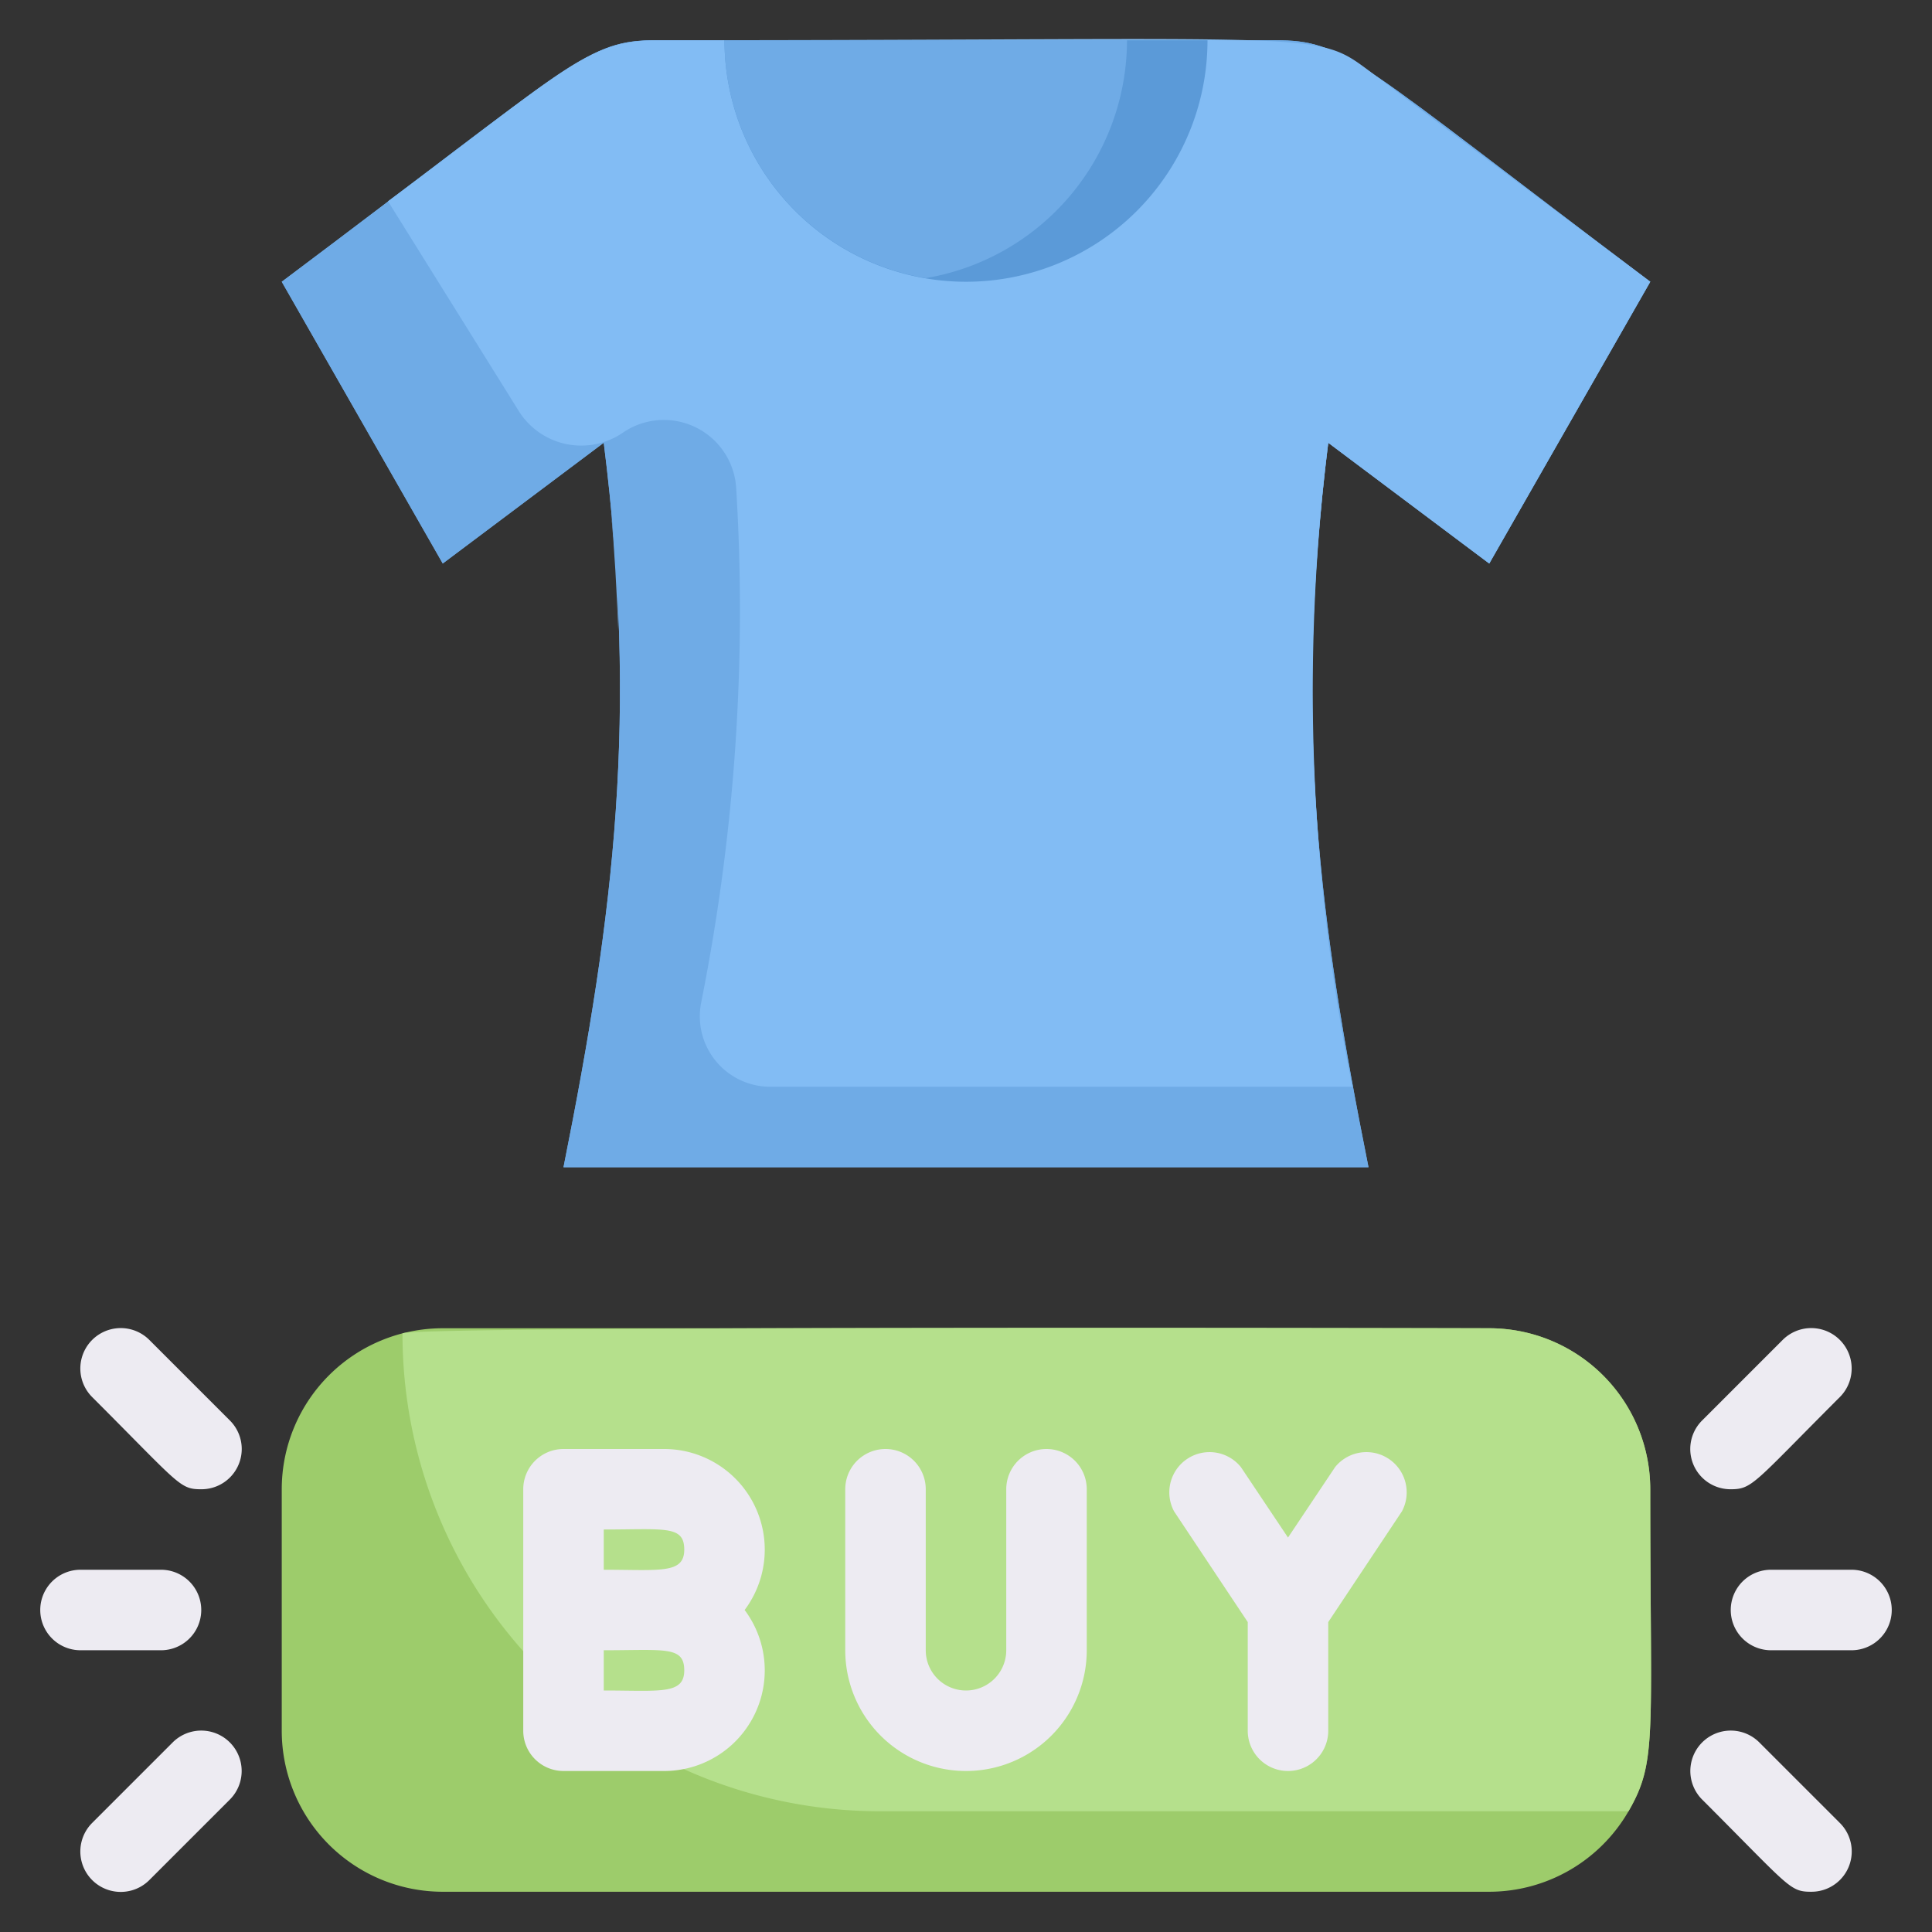 <svg xmlns="http://www.w3.org/2000/svg" viewBox="0 0 48 48"><rect x="0" y="0" width="48" height="48" fill="#333333" stroke="none"/><defs><style>.cls-1{fill:#9dcc6b;}.cls-2{fill:#b5e08c;}.cls-3{fill:#edebf2;}.cls-4{fill:#6fabe6;}.cls-5{fill:#82bcf4;}.cls-6{fill:#5b9ad8;}</style></defs><title>Buy product</title><g id="Buy_product" data-name="Buy product"><path class="cls-1" d="M41,37c0,6.17.18,6.75-.54,8A4,4,0,0,1,37,47H11a4,4,0,0,1-4-4V37a4,4,0,0,1,4-4H37A4,4,0,0,1,41,37Z"/><path class="cls-2" d="M41,37c0,6.17.18,6.75-.54,8H21.87A11.86,11.86,0,0,1,10,33.13c0-.2,27.85-.13,27-.13A4,4,0,0,1,41,37Z"/><path class="cls-3" d="M25,37v4a1,1,0,0,1-2,0V37a1,1,0,0,0-2,0v4a3,3,0,0,0,6,0V37A1,1,0,0,0,25,37Z"/><path class="cls-3" d="M33.17,36.45,32,38.2l-1.17-1.75a1,1,0,0,0-1.66,1.1L31,40.3V43a1,1,0,0,0,2,0V40.3l1.83-2.75A1,1,0,0,0,33.17,36.45Z"/><path class="cls-3" d="M16.5,36H14a1,1,0,0,0-1,1v6a1,1,0,0,0,1,1h2.5a2.5,2.5,0,0,0,2-4A2.5,2.5,0,0,0,16.5,36ZM15,42V41c1.51,0,2-.11,2,.5S16.39,42,15,42Zm0-3V38c1.51,0,2-.11,2,.5S16.39,39,15,39Z"/><path class="cls-3" d="M46,39H44a1,1,0,0,0,0,2h2A1,1,0,0,0,46,39Z"/><path class="cls-3" d="M43,37c.54,0,.57-.15,2.71-2.29a1,1,0,0,0-1.42-1.42l-2,2A1,1,0,0,0,43,37Z"/><path class="cls-3" d="M43.71,43.29a1,1,0,0,0-1.42,1.42C44.47,46.89,44.46,47,45,47a1,1,0,0,0,.71-1.71Z"/><path class="cls-3" d="M4,41a1,1,0,0,0,0-2H2a1,1,0,0,0,0,2Z"/><path class="cls-3" d="M3.71,33.29a1,1,0,0,0-1.42,1.42C4.47,36.89,4.46,37,5,37a1,1,0,0,0,.71-1.71Z"/><path class="cls-3" d="M4.29,43.29l-2,2a1,1,0,0,0,1.42,1.42l2-2A1,1,0,0,0,4.29,43.29Z"/><path class="cls-4" d="M33,11c-.87,7-.22,11.9,1,18H14c1.28-6.4,1.85-11.23,1-18l-4,3L7,7c7.39-5.54,7.57-6,9.33-6H31.67c1.77,0,2,.48,9.33,6l-4,7Z"/><path class="cls-4" d="M33,11c-.87,7-.22,11.9,1,18H14c1.28-6.4,1.85-11.23,1-18l-4,3L7,7c7.39-5.54,7.57-6,9.33-6H31.67c1.77,0,2,.48,9.33,6l-4,7Z"/><path class="cls-5" d="M33,11a49.6,49.6,0,0,0,.6,16H19.13a1.75,1.75,0,0,1-1.71-2.09,49.72,49.72,0,0,0,.87-12.79,1.8,1.8,0,0,0-2.83-1.36,1.83,1.83,0,0,1-2.56-.53L9.64,5C14,1.77,14.57,1,16.33,1c16.87,0,16.3-.27,17.74.8L41,7l-4,7Z"/><path class="cls-4" d="M15.36,15.63q0-1.45-.18-2.91C15.27,13.69,15.32,14.66,15.36,15.63Z"/><path class="cls-6" d="M30,1A6,6,0,0,1,18,1Z"/><path class="cls-4" d="M28,1a6,6,0,0,1-5,5.91A6,6,0,0,1,18,1Z"/></g></svg>